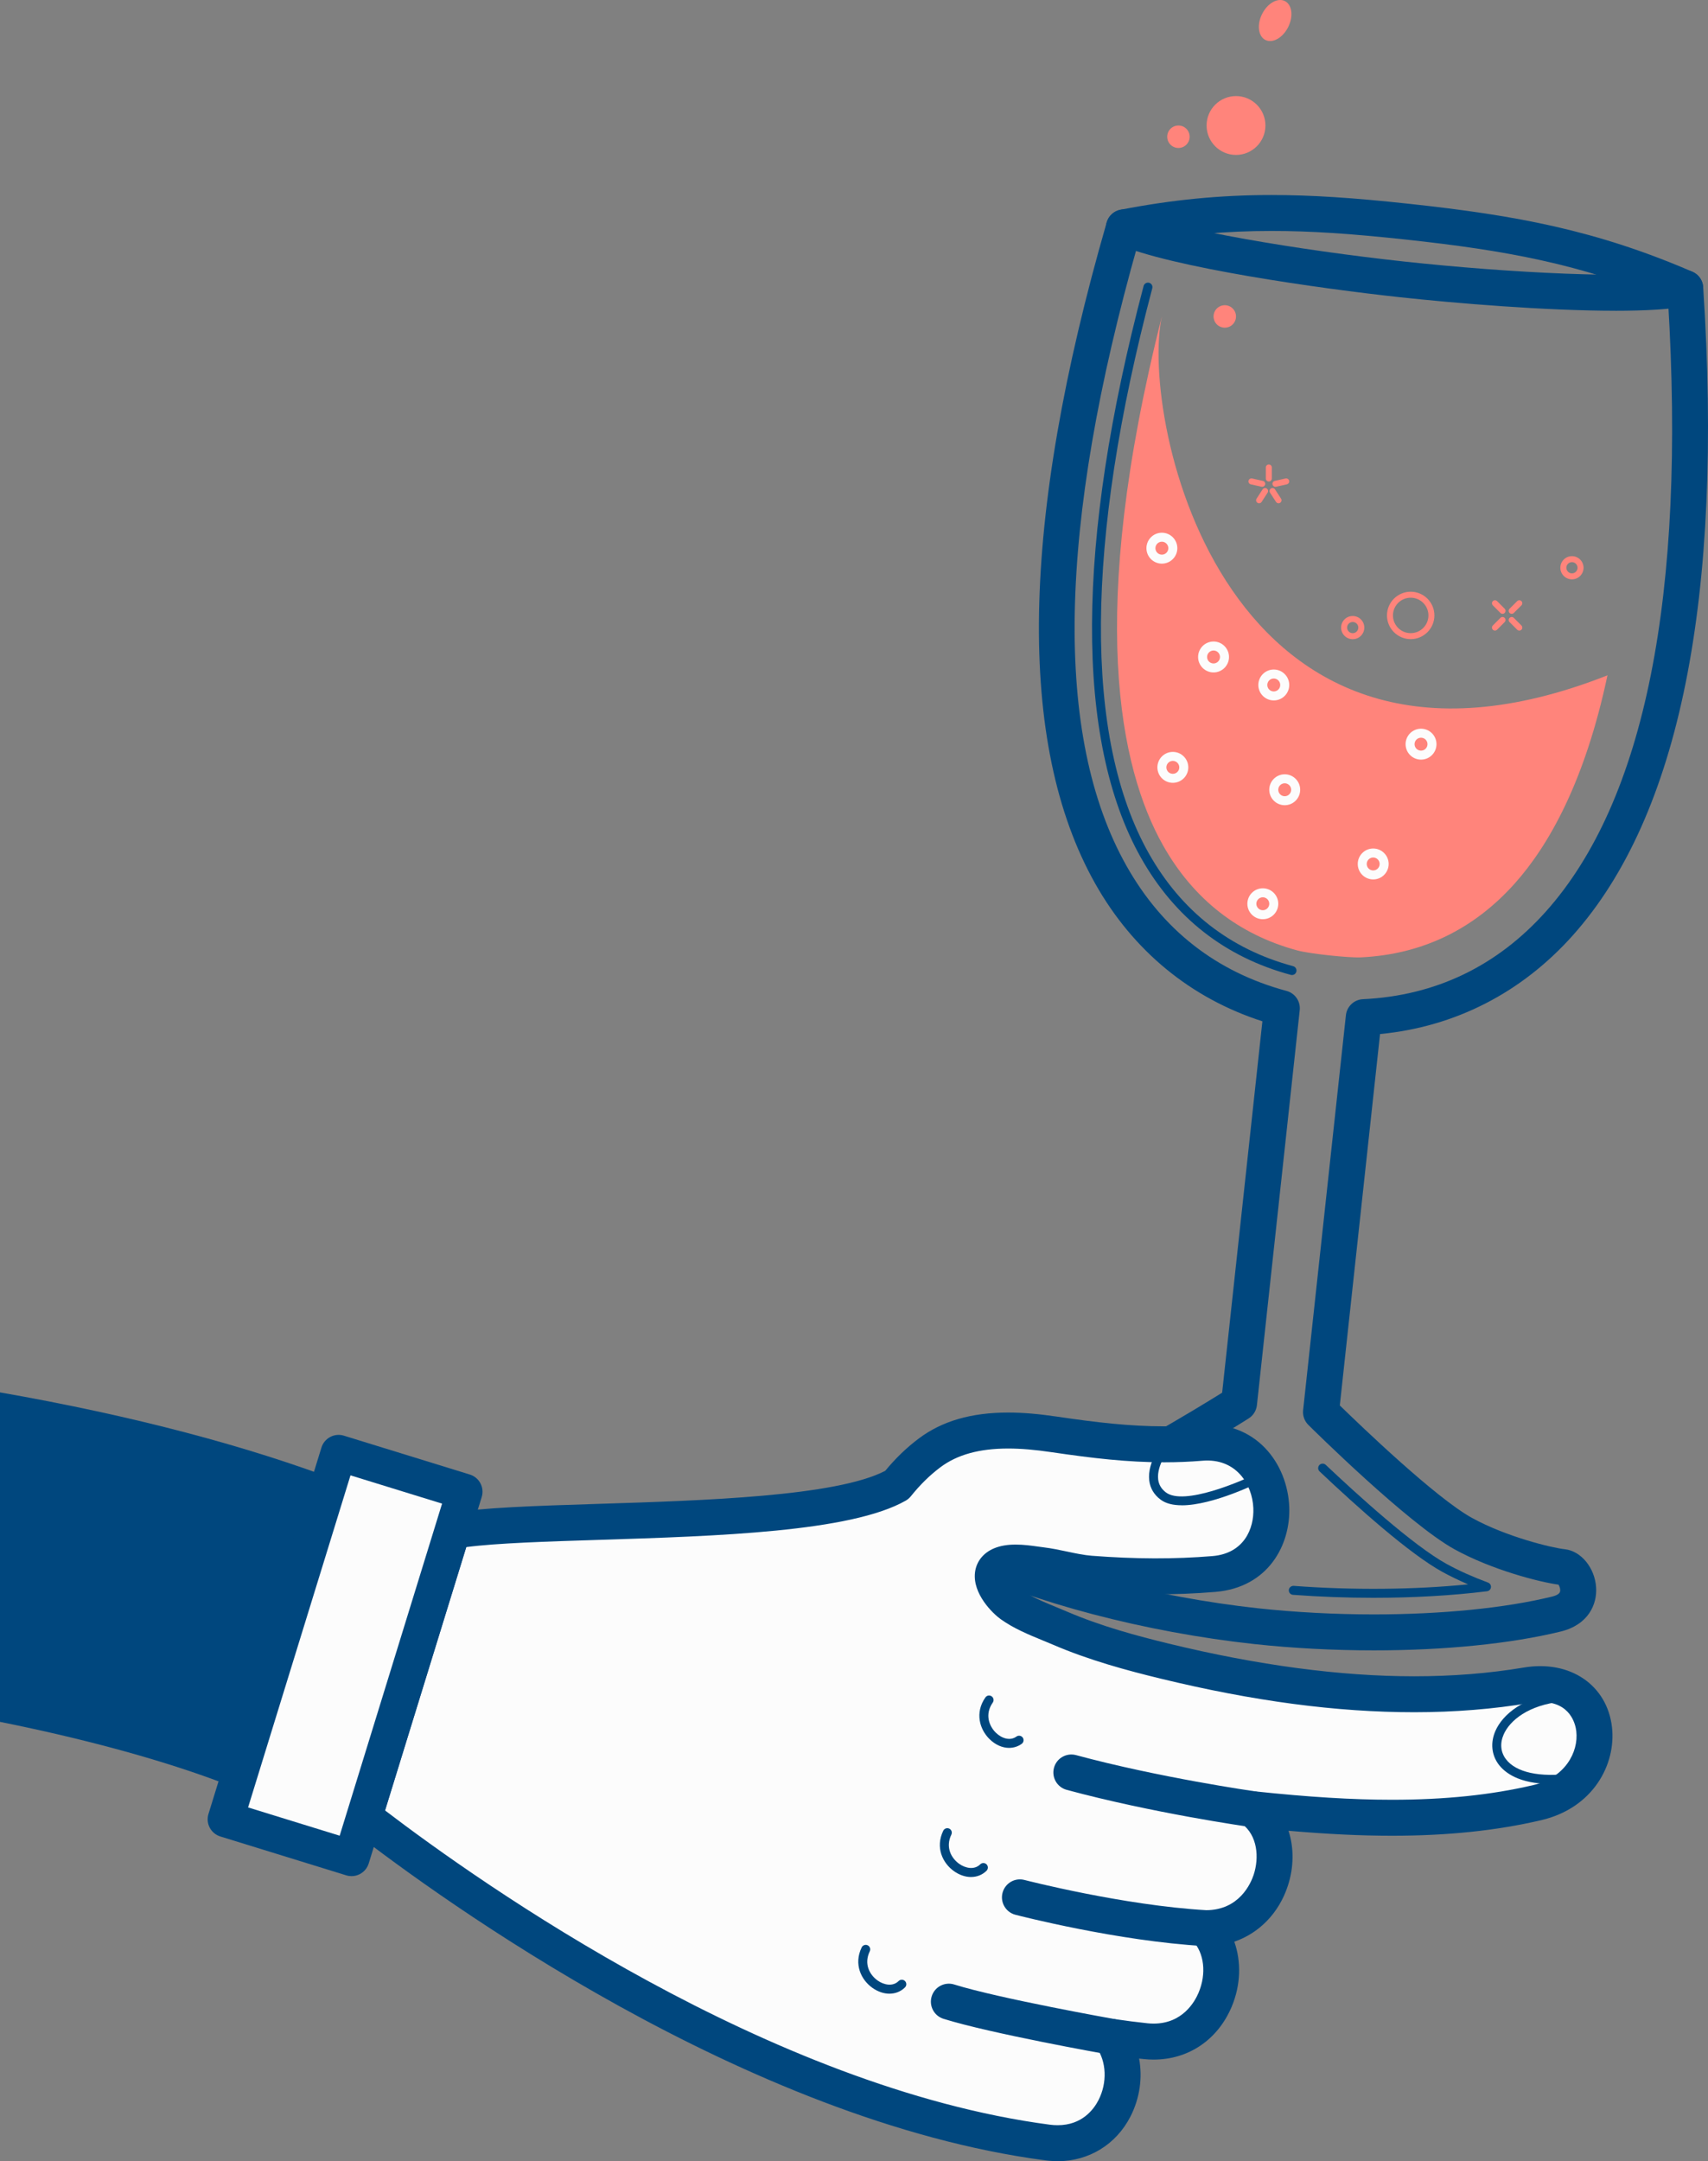 <svg xmlns="http://www.w3.org/2000/svg" width="853.83" height="1080" viewBox="0 0 853.83 1080"><rect x="0" y="0" width="853.83" height="1080" fill="#808080" stroke="none"/><g id="a"/><g id="b"><g id="c"><g id="d"><g><g><path d="M686.81 824.75c-20.07.0-40.72-1.09-59.73-3.15-54.49-5.91-111.27-20.82-148.18-38.91-12.24-6-14.67-16.46-12.87-24.24 2.14-9.23 10.12-16.47 18.18-16.47.32.0 1.16.04 1.48.08 1.43.15 3.6.24 6.33.24 11.32.0 28.39-1.47 42.36-5.59 19.63-5.8 63.62-32.68 76.57-40.74l20.12-185.59c-35.87-11.58-64.66-35.24-83.58-68.82-39.35-69.83-37.41-181 5.75-330.42.94-3.24 3.61-5.68 6.92-6.33 25.86-5.01 49.84-7.35 75.45-7.35 19.9.0 40.67 1.33 69.47 4.46 52.81 5.72 92.8 13.09 140.94 33.87 3.09 1.34 5.18 4.3 5.4 7.66 10.15 155.2-11.77 264.2-65.16 323.98-25.67 28.74-58.86 45.69-96.38 49.32l-20.11 185.59c10.92 10.64 48.14 46.34 66.06 56.2 17.15 9.45 39.83 14.95 46.4 15.66 8.13.88 15.01 9.24 15.66 19.04.56 8.46-3.81 18.71-17.73 22.1-24.83 6.07-57.97 9.41-93.34 9.41zm-201.85-64.72c-.68.63-1.53 2-1.51 3.2.02 1.47 2.11 2.71 3.36 3.32 34.63 16.97 90.45 31.57 142.21 37.18 18.37 1.99 38.36 3.04 57.79 3.04 33.97.0 65.61-3.16 89.08-8.9 1.35-.33 3.66-1.09 3.99-2.52.28-1.17-.26-2.68-.79-3.45-9.88-1.35-33.49-7.48-51.93-17.64-23.23-12.78-71.1-60.19-73.13-62.2-1.94-1.92-2.89-4.63-2.6-7.34l21.39-197.38c.48-4.4 4.09-7.8 8.5-8.01 36.27-1.72 67.06-16.49 91.54-43.89 49.44-55.36 69.95-158.06 60.99-305.32-43.86-18.26-81.47-25.03-130.7-30.36-28.12-3.05-48.32-4.35-67.54-4.35-22.65.0-43.97 1.92-66.63 6.01-40.31 141.92-42.28 246.64-5.84 311.3 18.04 32.01 44.95 53.03 80 62.48 4.28 1.15 7.07 5.24 6.59 9.64l-21.4 197.38c-.3 2.72-1.81 5.15-4.12 6.61-2.41 1.53-59.32 37.58-84.75 45.09-15.81 4.67-34.88 6.33-47.45 6.33-2.73.0-5.14-.08-7.06-.23z" fill="#00477e"/><path d="M686.59 798.48c-13.33.0-26.88-.5-40.24-1.49-1.23-.09-2.16-1.17-2.07-2.41.09-1.24 1.25-2.13 2.4-2.07 29.65 2.22 60.25 1.94 87.23-.76-4.65-1.99-8.98-4.08-12.92-6.25-16.36-9.01-42.39-32.26-61.34-50.19-.9-.85-.94-2.27-.09-3.18.85-.9 2.27-.93 3.18-.09 15.36 14.53 43.63 40.28 60.41 49.52 6.02 3.31 12.99 6.44 20.72 9.31.97.36 1.57 1.34 1.45 2.37-.12 1.03-.92 1.84-1.95 1.97-17.54 2.17-36.92 3.27-56.77 3.27zm-40.71-311.22c-.19.0-.39-.02-.59-.08-32.81-8.85-58.01-28.53-74.92-58.52-33.07-58.68-32.62-157.49 1.32-285.75.32-1.2 1.56-1.91 2.74-1.6 1.2.32 1.91 1.54 1.6 2.74-33.63 127.11-34.24 224.76-1.75 282.4 16.29 28.9 40.57 47.87 72.17 56.39 1.2.32 1.91 1.56 1.59 2.75-.27 1-1.18 1.66-2.17 1.66z" fill="#00477e"/><path d="M807.43 155.29c-34.57.0-79.6-3.72-107.41-6.74-39.84-4.32-114.53-14.79-141.76-26.69-4.54-1.99-6.62-7.28-4.63-11.83 1.99-4.54 7.27-6.63 11.83-4.63 20.99 9.18 84.55 19.67 136.5 25.3 51.94 5.63 116.27 9 138.74 4.53 4.88-.95 9.6 2.19 10.56 7.06.97 4.87-2.19 9.6-7.05 10.56-8.81 1.75-21.81 2.45-36.78 2.45z" fill="#00477e"/></g><path d="M0 860.47c45.75 9.2 83.99 20.04 112.6 31l57.86-150.98c-45.91-17.59-103.93-33.05-170.46-44.66v164.65z" fill="#00477e"/><g><path d="M182.07 908.06c85.05 65.95 219.34 146.5 341.48 162.62 32.59 4.3 46.48-32.43 31.81-52.87 6.28.94 12.14 1.68 17.35 2.22 33.92 3.52 47.87-37.93 29.92-56.46 33.33.68 45.41-43.3 23.44-59.47 47.09 5 96.46 7.48 142.39-3.28 40.74-9.53 37.18-65.82-5.23-58.66-59.31 10.01-122.54 2.16-181.09-12.08-17.77-4.32-35.39-9.21-52.24-16.45-8.04-3.45-17.33-6.67-24.48-11.83-5.35-3.85-14.53-15.85-4.97-19.78 5.66-2.32 14.25-.59 20.16.13 8.21 1 16.33 3.63 24.57 4.26 20.65 1.59 41.01 1.87 61.66.16 42.36-3.51 35.89-69.07-6.41-65.56-25.45 2.11-48.33-.5-73.38-4.2-20.62-3.05-44.59-4.06-62.33 9.23-6.35 4.76-11.67 10.2-16.37 16.05-39.37 22.47-179.17 15.28-222.18 22.98l-44.11 143z" fill="#fcfcfc"/><path d="M528.7 1080h0c-2.07.0-4.2-.14-6.33-.42-149.59-19.74-302.51-130.84-345.81-164.42-2.95-2.29-4.18-6.18-3.08-9.75l44.11-143c.99-3.21 3.69-5.6 7-6.19 15.84-2.83 42.99-3.69 74.44-4.68 53.03-1.67 118.79-3.75 143.48-16.5 5.25-6.35 10.77-11.66 16.82-16.19 11.63-8.71 26.23-12.95 44.63-12.95 7.3.0 15.05.65 24.4 2.03 19.75 2.92 36.42 4.86 53.6 4.86 6.05.0 11.84-.24 17.72-.73 28.3-2.36 43.93 19.45 44.81 40.89.79 18.97-10.43 40.38-36.92 42.58-19.81 1.65-40.29 1.6-63.09-.15-5.14-.39-10.01-1.43-14.72-2.42-3.57-.76-6.95-1.47-10.25-1.88l-2.96-.39c-3.35-.47-7.56-.96-10.14-.8 1.08 1.64 2.73 3.55 4.25 4.64 4.79 3.45 11.23 6.09 17.45 8.64 1.81.74 3.6 1.47 5.32 2.22 17.08 7.34 35.28 12.2 50.82 15.98 44.56 10.84 85.84 16.33 122.7 16.33 19.14.0 37.57-1.47 54.77-4.37 23.3-3.94 41.7 8.86 44.11 29.77 2.13 18.5-9.32 40.41-35.34 46.49-22.38 5.24-46.8 7.79-74.66 7.79-15.59.0-32.34-.8-51.7-2.48 2.74 8.44 2.75 18.11-.36 27.58-4.46 13.59-14.35 23.6-26.74 27.85 3.55 9.95 3.24 21.74-1.33 32.54-6.99 16.52-21.57 26.38-39 26.38-1.6.0-3.25-.08-4.94-.26-.77-.08-1.54-.16-2.32-.25 1.78 9.52.36 19.82-4.34 28.99-7.17 13.97-20.78 22.3-36.42 22.3zm-336.21-175.26c48.11 36.71 192.27 138.56 332.23 157.03 1.37.18 2.7.27 3.98.27 12.18.0 18.04-7.86 20.44-12.54 4.46-8.7 4.03-19.33-1.08-26.45-2.11-2.93-2.25-6.84-.37-9.92 1.88-3.08 5.43-4.73 8.99-4.2 6.14.92 11.86 1.64 16.95 2.17 1.05.11 2.08.16 3.08.16 14.37.0 20.49-10.78 22.45-15.42 4.04-9.54 2.84-20-2.99-26.02-2.53-2.62-3.24-6.5-1.78-9.84 1.46-3.34 4.81-5.54 8.42-5.39h.01c16.81.0 22.53-13.57 23.9-17.74 2.78-8.47 2.01-19.64-5.98-25.52-3.27-2.4-4.52-6.7-3.05-10.48 1.47-3.78 5.29-6.09 9.33-5.68 27.12 2.88 48.99 4.23 68.83 4.23 26.46.0 49.54-2.39 70.56-7.31 15.78-3.69 22.8-16.35 21.58-26.94-.4-3.43-2.84-14.62-17.61-14.62-1.78.0-3.68.17-5.66.5-18.18 3.07-37.62 4.63-57.76 4.63-38.83.0-80.35-5.51-126.95-16.84-16.27-3.96-35.37-9.06-53.66-16.93-1.64-.7-3.33-1.39-5.05-2.1-6.85-2.81-14.63-6-21.14-10.69-3.97-2.86-14.01-12.63-12.76-23.29.64-5.43 4.15-9.84 9.63-12.09 3.02-1.24 6.51-1.84 10.68-1.84s8.04.56 11.3 1.01l2.67.36c4.08.49 8.01 1.33 11.81 2.13 4.33.92 8.42 1.78 12.37 2.09 21.84 1.68 41.36 1.72 60.23.16 15.78-1.31 20.88-13.71 20.46-23.93-.5-12.1-8.77-25.09-25.38-23.73-6.37.53-12.66.79-19.21.79-18.28.0-35.69-2.02-56.23-5.05-8.46-1.25-15.38-1.83-21.78-1.83-14.37.0-25.45 3.06-33.86 9.37-5.28 3.96-10.1 8.69-14.75 14.48-.71.88-1.57 1.62-2.55 2.18-27.4 15.64-94.24 17.74-153.21 19.61-26.18.83-51.07 1.61-66.5 3.61l-40.61 131.64z" fill="#00477e"/></g><g><path d="M76.69 794.38h191.63v65.88H76.69z" transform="translate(-668.89 748.23) rotate(-72.85)" fill="#fcfcfc"/><path d="M175.74 937.57c-.89.0-1.78-.13-2.65-.4l-62.94-19.42c-4.74-1.46-7.4-6.49-5.94-11.23l56.48-183.12c.71-2.28 2.28-4.18 4.39-5.3 2.1-1.11 4.57-1.35 6.84-.64l62.95 19.42c4.74 1.46 7.4 6.49 5.94 11.23l-56.49 183.12c-.7 2.28-2.28 4.18-4.39 5.3-1.3.69-2.75 1.04-4.2 1.04zm-51.72-34.34 45.78 14.13 51.19-165.95-45.78-14.13-51.19 165.95z" fill="#00477e"/></g><g><path d="M626.08 904.09s-47.79-6.77-90.51-18.32" fill="#fcfcfc"/><path d="M626.09 913.07c-.42.0-.84-.03-1.27-.09-1.98-.28-48.84-6.98-91.6-18.54-4.79-1.3-7.62-6.23-6.33-11.02 1.29-4.79 6.22-7.61 11.02-6.33 41.66 11.27 88.96 18.03 89.43 18.1 4.91.7 8.33 5.24 7.63 10.16-.64 4.49-4.48 7.72-8.88 7.72z" fill="#00477e"/></g><g><path d="M509.86 948.17s49.94 12.95 92.78 15.39" fill="#fcfcfc"/><path d="M602.65 972.54c-.18.0-.34.0-.52-.01-43.23-2.46-92.45-15.12-94.53-15.66-4.8-1.25-7.68-6.15-6.44-10.95 1.25-4.8 6.13-7.69 10.95-6.44.49.13 49.62 12.76 91.05 15.11 4.95.28 8.74 4.53 8.46 9.48-.27 4.78-4.23 8.47-8.96 8.47z" fill="#00477e"/></g><g><path d="M555.37 1017.8s-57.76-10.26-81.03-17.51" fill="#fcfcfc"/><path d="M555.38 1026.79c-.53.0-1.05-.05-1.59-.14-2.38-.42-58.59-10.44-82.13-17.78-4.74-1.48-7.38-6.51-5.9-11.25 1.47-4.74 6.52-7.38 11.25-5.9 22.47 7.01 79.36 17.14 79.93 17.24 4.89.87 8.14 5.53 7.28 10.42-.77 4.35-4.56 7.42-8.83 7.42z" fill="#00477e"/></g><path d="M590.77 752.24c-4.21.0-7.91-.81-10.6-2.83-3.28-2.47-5.19-5.68-5.66-9.55-1.13-9.32 6.71-19.11 7.05-19.52.78-.96 2.19-1.11 3.16-.33.97.78 1.11 2.19.33 3.16-.07.09-6.99 8.73-6.08 16.16.32 2.64 1.6 4.76 3.9 6.5 8.88 6.69 37.23-5.25 47.4-10.4 1.12-.56 2.46-.11 3.02.99.56 1.11.12 2.46-.99 3.02-3.15 1.6-25.84 12.82-41.53 12.82z" fill="#00477e"/><path d="M775.21 891.47c-16.01.0-23.08-5.78-26.02-9.69-3.61-4.81-4.2-10.95-1.6-16.85 3.52-8.01 14.02-17.23 32.93-19.07 1.26-.11 2.33.78 2.46 2.01.12 1.24-.78 2.33-2.02 2.45-16.98 1.66-26.25 9.56-29.26 16.41-1.95 4.44-1.57 8.82 1.08 12.35 5.02 6.67 16.94 9.28 32.74 7.16 1.19-.18 2.36.7 2.52 1.93.17 1.23-.7 2.36-1.92 2.52-4.03.54-7.66.78-10.91.78z" fill="#00477e"/><path d="M504.47 873.48c-3.37.0-6.9-1.51-9.85-4.44-4.88-4.82-7.39-13.12-2.02-20.78.71-1.02 2.1-1.27 3.13-.55 1.01.71 1.26 2.11.55 3.13-4.13 5.9-1.77 11.77 1.5 15.01 2.75 2.71 7.01 4.37 10.35 1.96 1.01-.72 2.41-.49 3.14.51.72 1.01.49 2.41-.52 3.14-1.89 1.35-4.05 2.01-6.27 2.01z" fill="#00477e"/><path d="M485.42 938.01c-2.81.0-5.8-.98-8.56-2.95-5.59-3.98-9.4-11.76-5.33-20.19.54-1.11 1.89-1.58 3-1.05 1.12.54 1.59 1.88 1.05 3-3.13 6.49.14 11.91 3.89 14.58 3.14 2.23 7.61 3.18 10.53.28.88-.87 2.3-.87 3.18.0.87.88.87 2.3.0 3.18-2.1 2.09-4.83 3.14-7.74 3.14z" fill="#00477e"/><path d="M444.65 996.32c-2.82.0-5.8-.98-8.57-2.95-5.58-3.98-9.4-11.76-5.33-20.19.54-1.11 1.88-1.58 3-1.05 1.12.54 1.58 1.88 1.05 3-3.14 6.49.13 11.91 3.89 14.58 3.13 2.23 7.61 3.19 10.53.28.88-.87 2.3-.88 3.18.0.88.88.88 2.3.0 3.18-2.1 2.09-4.83 3.14-7.74 3.14z" fill="#00477e"/></g><path d="M580.82 158.14c-37.66 149.13-21.12 225.79.58 264.31 15.17 26.93 37.79 44.6 67.2 52.53 6.05 1.63 25.47 3.73 31.73 3.44 30.44-1.45 56.31-13.87 76.9-36.92 17.01-19.05 35.07-50.89 46.35-104.02-192.01 75.64-233.95-129.23-222.75-179.34z" fill="#ff847b"/><path d="M643.97 13.52c-2.69 5.37-7.78 8.26-11.39 6.46-3.6-1.8-4.35-7.62-1.66-12.98 2.68-5.37 7.78-8.26 11.39-6.47 3.61 1.81 4.34 7.62 1.65 12.99z" fill="#ff847b"/><path d="M632.59 62.71c0 8.12-6.59 14.71-14.71 14.71s-14.71-6.59-14.71-14.71 6.59-14.7 14.71-14.7 14.71 6.59 14.71 14.7z" fill="#ff847b"/><circle cx="612.27" cy="158.14" r="5.61" fill="#ff847b"/><circle cx="589.1" cy="68.33" r="5.61" fill="#ff847b"/><path d="M606.65 336.04c-4.26.0-7.72-3.46-7.72-7.72s3.46-7.73 7.72-7.73 7.73 3.47 7.73 7.73-3.46 7.72-7.73 7.72zm0-10.96c-1.78.0-3.23 1.45-3.23 3.24s1.45 3.23 3.23 3.23 3.23-1.45 3.23-3.23-1.45-3.24-3.23-3.24z" fill="#fcfcfc"/><path d="M636.76 350.03c-4.26.0-7.72-3.46-7.72-7.72s3.46-7.73 7.72-7.73 7.73 3.47 7.73 7.73-3.47 7.72-7.73 7.72zm0-10.96c-1.78.0-3.23 1.45-3.23 3.24s1.44 3.23 3.23 3.23 3.23-1.45 3.23-3.23-1.45-3.24-3.23-3.24z" fill="#fcfcfc"/><path d="M586.3 391.2c-4.26.0-7.72-3.46-7.72-7.72s3.46-7.73 7.72-7.73 7.73 3.47 7.73 7.73-3.47 7.72-7.73 7.72zm0-10.96c-1.78.0-3.23 1.45-3.23 3.24s1.44 3.23 3.23 3.23 3.23-1.45 3.23-3.23-1.45-3.24-3.23-3.24z" fill="#fcfcfc"/><path d="M642.23 402.39c-4.26.0-7.72-3.46-7.72-7.72s3.46-7.73 7.72-7.73 7.73 3.47 7.73 7.73-3.46 7.72-7.73 7.72zm0-10.96c-1.78.0-3.23 1.45-3.23 3.24s1.45 3.23 3.23 3.23 3.23-1.45 3.23-3.23-1.45-3.24-3.23-3.24z" fill="#fcfcfc"/><path d="M686.46 439.48c-4.26.0-7.72-3.46-7.72-7.72s3.46-7.73 7.72-7.73 7.73 3.47 7.73 7.73-3.46 7.72-7.73 7.72zm0-10.96c-1.78.0-3.23 1.45-3.23 3.24s1.45 3.23 3.23 3.23 3.23-1.45 3.23-3.23-1.45-3.24-3.23-3.24z" fill="#fcfcfc"/><path d="M631.28 459.36c-4.26.0-7.72-3.46-7.72-7.72s3.46-7.73 7.72-7.73 7.73 3.47 7.73 7.73-3.46 7.72-7.73 7.72zm0-10.96c-1.78.0-3.23 1.45-3.23 3.24s1.45 3.23 3.23 3.23 3.23-1.45 3.23-3.23-1.45-3.24-3.23-3.24z" fill="#fcfcfc"/><path d="M710.37 379.61c-4.26.0-7.72-3.46-7.72-7.72s3.46-7.73 7.72-7.73 7.73 3.47 7.73 7.73-3.46 7.72-7.73 7.72zm0-10.96c-1.78.0-3.23 1.45-3.23 3.24s1.45 3.23 3.23 3.23 3.23-1.45 3.23-3.23-1.45-3.24-3.23-3.24z" fill="#fcfcfc"/><path d="M580.82 281.67c-4.26.0-7.72-3.46-7.72-7.72s3.46-7.73 7.72-7.73 7.73 3.47 7.73 7.73-3.46 7.72-7.73 7.72zm0-10.96c-1.78.0-3.23 1.45-3.23 3.24s1.45 3.23 3.23 3.23 3.23-1.45 3.23-3.23-1.45-3.24-3.23-3.24z" fill="#fcfcfc"/><path d="M705.21 319.4c-6.54.0-11.86-5.32-11.86-11.85s5.32-11.85 11.86-11.85 11.85 5.32 11.85 11.85-5.32 11.85-11.85 11.85zm0-20.71c-4.89.0-8.87 3.97-8.87 8.86s3.98 8.86 8.87 8.86 8.86-3.97 8.86-8.86-3.98-8.86-8.86-8.86z" fill="#ff847b"/><path d="M676.22 319.43c-3.2.0-5.8-2.6-5.8-5.8s2.6-5.79 5.8-5.79 5.8 2.6 5.8 5.79-2.6 5.8-5.8 5.8zm0-8.6c-1.54.0-2.8 1.25-2.8 2.79s1.26 2.81 2.8 2.81 2.8-1.26 2.8-2.81-1.26-2.79-2.8-2.79z" fill="#ff847b"/><path d="M785.82 289.52c-3.2.0-5.8-2.6-5.8-5.8s2.6-5.79 5.8-5.79 5.8 2.6 5.8 5.79-2.6 5.8-5.8 5.8zm0-8.6c-1.54.0-2.8 1.25-2.8 2.8s1.26 2.81 2.8 2.81 2.8-1.26 2.8-2.81-1.26-2.8-2.8-2.8z" fill="#ff847b"/><g><path d="M634.28 240.62c-.82.0-1.5-.67-1.5-1.5v-5.51c0-.83.67-1.5 1.5-1.5s1.5.67 1.5 1.5v5.51c0 .83-.67 1.5-1.5 1.5z" fill="#ff847b"/><g><path d="M637.6 243.28c-.69.0-1.3-.47-1.46-1.17-.18-.8.33-1.61 1.13-1.79l5.37-1.21c.8-.18 1.61.33 1.79 1.13.18.8-.33 1.6-1.13 1.79l-5.37 1.21c-.11.03-.22.04-.33.04z" fill="#ff847b"/><path d="M630.98 243.28c-.11.0-.22-.01-.33-.04l-5.39-1.21c-.81-.18-1.32-.98-1.13-1.79.19-.8.98-1.29 1.79-1.13l5.39 1.21c.81.18 1.32.98 1.13 1.79-.16.7-.78 1.17-1.46 1.17z" fill="#ff847b"/></g><g><path d="M629.43 251.5c-.28.0-.57-.08-.82-.24-.69-.45-.89-1.38-.44-2.07l2.99-4.62c.46-.7 1.39-.88 2.08-.44.69.45.89 1.38.44 2.07l-2.99 4.62c-.29.44-.77.68-1.26.68z" fill="#ff847b"/><path d="M639.14 251.5c-.49.0-.97-.24-1.26-.68l-3-4.61c-.45-.69-.25-1.62.44-2.07.69-.45 1.62-.25 2.07.44l3 4.61c.45.69.26 1.62-.44 2.07-.25.16-.53.24-.81.24z" fill="#ff847b"/></g></g><g><path d="M759.5 315.13c-.39.0-.77-.15-1.06-.44l-3.79-3.79c-.59-.59-.59-1.53.0-2.12.58-.59 1.53-.59 2.12.0l3.79 3.79c.58.58.58 1.53.0 2.12-.29.29-.68.44-1.06.44z" fill="#ff847b"/><path d="M751.12 306.75c-.38.0-.77-.15-1.06-.44l-3.78-3.79c-.58-.59-.58-1.53.0-2.12.59-.58 1.53-.58 2.12.0l3.78 3.79c.58.58.58 1.53.0 2.12-.29.29-.67.44-1.06.44z" fill="#ff847b"/><path d="M755.71 306.75c-.38.0-.77-.15-1.06-.44-.59-.59-.59-1.53.0-2.12l3.79-3.79c.58-.58 1.53-.58 2.12.0.58.59.58 1.53.0 2.12l-3.79 3.79c-.29.29-.67.44-1.06.44z" fill="#ff847b"/><path d="M747.33 315.13c-.39.0-.77-.15-1.06-.44-.58-.59-.58-1.53.0-2.12l3.78-3.79c.58-.59 1.53-.59 2.12.0s.58 1.53.0 2.12l-3.78 3.79c-.29.29-.68.44-1.06.44z" fill="#ff847b"/></g></g></g></g></svg>